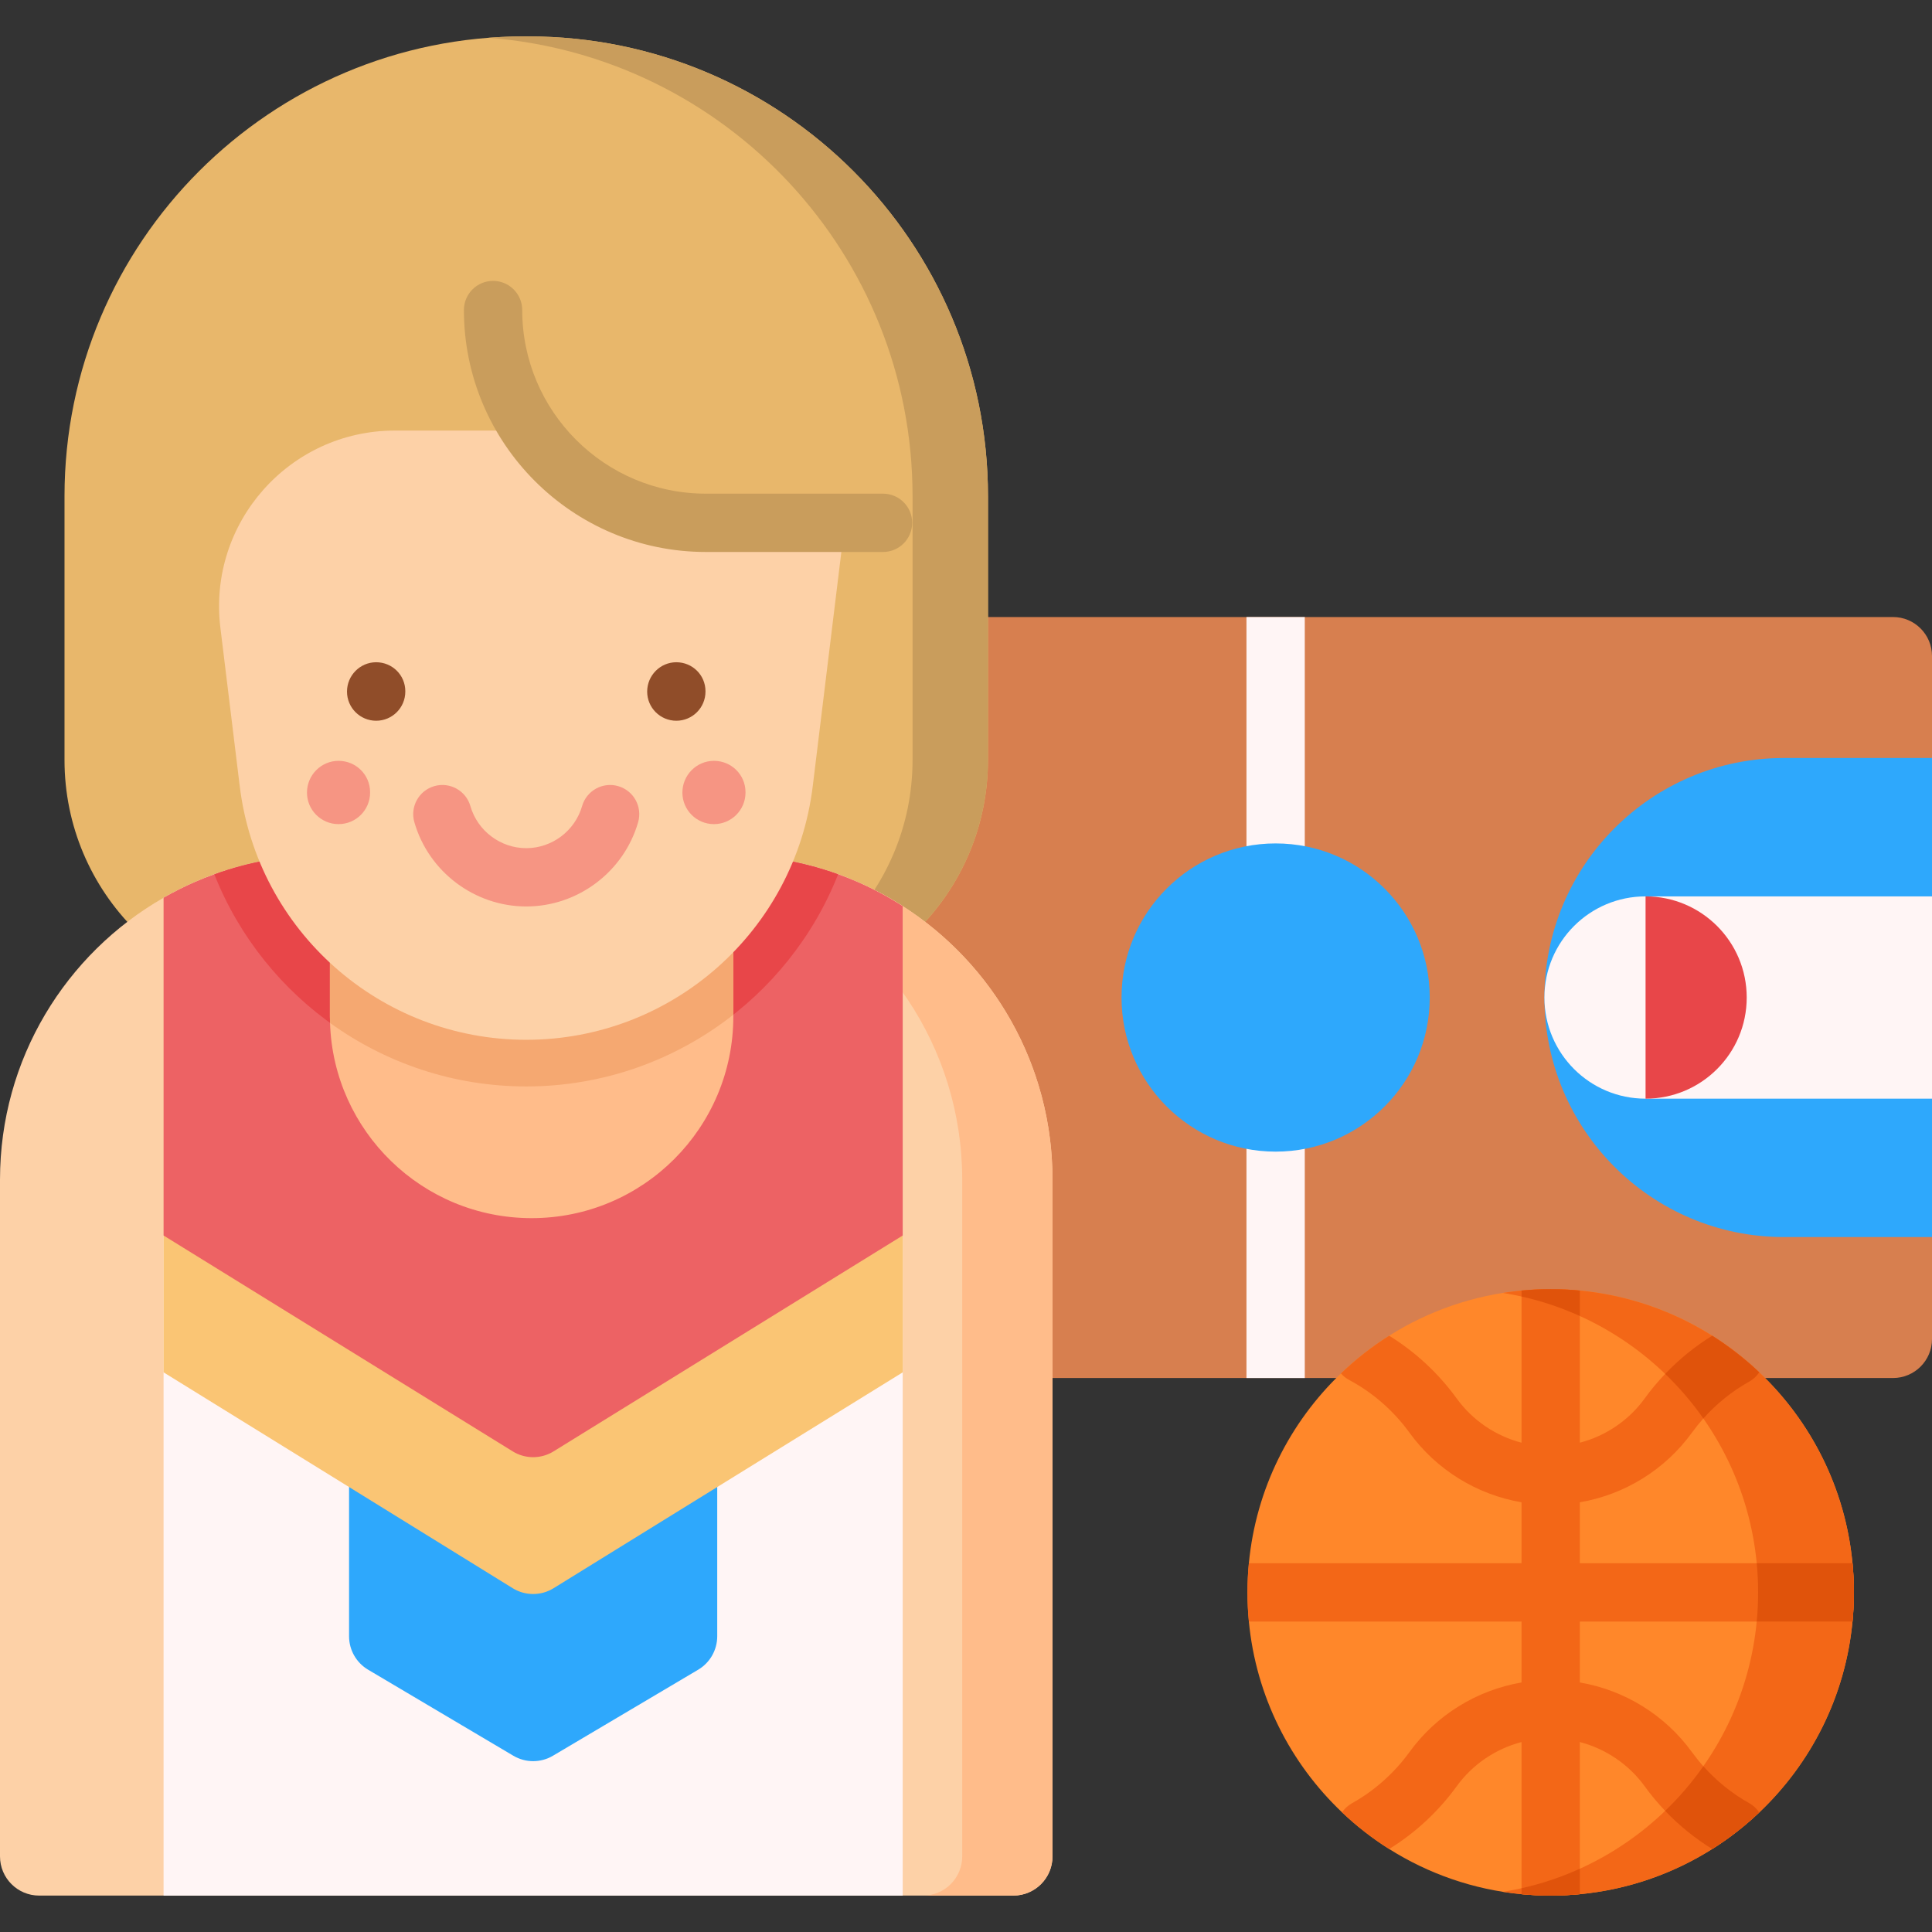 <?xml version="1.0" encoding="iso-8859-1"?>
<!-- Generator: Adobe Illustrator 23.0.3, SVG Export Plug-In . SVG Version: 6.00 Build 0)  -->
<svg version="1.1" id="Capa_1" xmlns="http://www.w3.org/2000/svg" xmlns:xlink="http://www.w3.org/1999/xlink" x="0px" y="0px"
	 viewBox="0 0 512 512" style="enable-background:new 0 0 512 512;" xml:space="preserve">
<rect x="0" y="0" width="512" height="512" fill="#333333" stroke="none"/>
<g>
	<g>
		<g>
			<g>
				<g>
					<g>
						<path style="fill:#D77F4F;" d="M512,173.843v181.024c0,5.697-4.626,10.322-10.323,10.322h-295.55V163.52h295.55
							C507.374,163.52,512,168.146,512,173.843z"/>
						<path style="fill:#2EA8FC;" d="M409.287,264.354L409.287,264.354c0,35.061,28.422,63.483,63.483,63.483H512V200.872h-39.23
							C437.709,200.872,409.287,229.294,409.287,264.354z"/>
						<path style="fill:#FFF5F5;" d="M409.287,264.354L409.287,264.354c0,14.804,12.001,26.805,26.805,26.805H512v-53.61h-75.908
							C421.288,237.549,409.287,249.55,409.287,264.354z"/>
						<path style="fill:#E84649;" d="M436.092,291.159c14.804,0,26.805-12.001,26.805-26.805v0
							c0-14.804-12.001-26.805-26.805-26.805V291.159z"/>
						<rect x="330.327" y="163.52" style="fill:#FFF5F5;" width="15.453" height="201.669"/>
						<circle style="fill:#2EA8FC;" cx="338.056" cy="264.354" r="40.839"/>
					</g>
					<g>
						<g>
							<path style="fill:#FF872A;" d="M491.303,421.994c0,2.606-0.123,5.182-0.371,7.726c-1.885,19.862-11.023,37.622-24.724,50.592
								c-3.812,3.626-7.984,6.871-12.455,9.694c-10.343,6.521-22.273,10.755-35.078,11.971c-2.545,0.247-5.12,0.371-7.726,0.371
								c-2.606,0-5.182-0.124-7.726-0.371c-12.805-1.216-24.735-5.45-35.078-11.971c-4.481-2.823-8.664-6.088-12.486-9.715
								c-13.691-12.98-22.808-30.72-24.694-50.572c-0.247-2.545-0.371-5.12-0.371-7.726c0-2.606,0.124-5.182,0.371-7.726
								c1.875-19.707,10.879-37.344,24.405-50.294c3.904-3.74,8.18-7.098,12.774-9.993c10.343-6.521,22.273-10.755,35.078-11.971
								c2.545-0.247,5.12-0.371,7.726-0.371c2.606,0,5.182,0.124,7.726,0.371c12.805,1.216,24.735,5.45,35.078,11.971
								c4.471,2.823,8.654,6.068,12.465,9.694c13.701,12.98,22.829,30.73,24.714,50.592
								C491.18,416.812,491.303,419.388,491.303,421.994z"/>
							<path style="fill:#F36717;" d="M491.299,421.991c0,44.382-35.97,80.362-80.352,80.362c-4.314,0-8.556-0.341-12.685-1.001
								c38.344-6.079,67.656-39.304,67.656-79.361s-29.312-73.271-67.656-79.35c4.129-0.661,8.371-1.001,12.685-1.001
								C455.329,341.639,491.299,377.62,491.299,421.991z"/>
						</g>
					</g>
				</g>
			</g>
			<g>
				<g>
					<path style="fill:#E8B76B;" d="M198.212,265.011H80.708c-35.132,0-63.613-28.48-63.613-63.613v-69.893
						c0-67.302,54.559-121.861,121.861-121.861h1.009c67.302,0,121.861,54.559,121.861,121.861v69.893
						C261.825,236.531,233.345,265.011,198.212,265.011z"/>
					<path style="fill:#C99D5C;" d="M261.829,131.501v69.899c0,35.134-28.48,63.614-63.614,63.614h-19.992
						c35.134,0,63.614-28.48,63.614-63.614v-69.899c0-64.106-49.507-116.648-112.373-121.487c3.137-0.246,6.295-0.369,9.493-0.369
						h1.005C207.267,9.645,261.829,64.206,261.829,131.501z"/>
				</g>
				<path style="fill:#FDD1A7;" d="M278.92,312.62v179.34c0,5.74-4.64,10.39-10.37,10.39H10.37C4.64,502.35,0,497.7,0,491.96V312.62
					c0-31.98,17.45-59.89,43.35-74.71c2.68-1.54,5.46-2.93,8.32-4.18c10.52-4.59,22.13-7.13,34.34-7.13h106.91
					c0.47,0,0.95,0,1.42,0.02c4.2,0.06,8.35,0.42,12.39,1.08c7.19,1.16,14.05,3.2,20.53,6.03c4.16,1.82,8.17,3.97,11.97,6.4
					C263.1,255.41,278.92,282.17,278.92,312.62z"/>
				<path style="fill:#FFBC8A;" d="M278.929,312.617v179.352c0,5.731-4.651,10.382-10.382,10.382h-23.931
					c5.731,0,10.382-4.651,10.382-10.382V312.617c0-35.289-21.263-65.626-51.672-78.884c-6.468-2.824-13.341-4.869-20.526-6.022
					c-4.495-0.737-9.116-1.111-13.819-1.111h23.931c4.703,0,9.323,0.374,13.819,1.111c7.184,1.152,14.057,3.198,20.525,6.022
					C257.666,246.991,278.929,277.328,278.929,312.617z"/>
				<path style="fill:#FFF5F5;" d="M239.228,240.132v262.224H43.35V237.913c2.684-1.538,5.46-2.931,8.319-4.18
					c10.517-4.593,22.129-7.132,34.339-7.132h106.908c4.696,0,9.32,0.372,13.81,1.104c7.194,1.156,14.058,3.2,20.529,6.028
					C231.425,235.549,235.43,237.696,239.228,240.132z"/>
				<g>
					<path style="fill:#2EA8FC;" d="M185.021,442.491l-38.482,22.797c-3.238,1.918-7.264,1.918-10.501,0l-38.482-22.797
						c-3.131-1.855-5.051-5.224-5.051-8.863v-45.646h97.567v45.646C190.072,437.267,188.152,440.636,185.021,442.491z"/>
				</g>
				<path style="fill:#FAC574;" d="M239.228,240.132v123.554l-92.521,57.206c-3.32,2.053-7.515,2.053-10.835,0L43.35,363.686
					V237.913c2.684-1.538,5.46-2.931,8.319-4.18c10.517-4.593,22.129-7.132,34.339-7.132h106.908c4.696,0,9.32,0.372,13.81,1.104
					c7.194,1.156,14.058,3.2,20.529,6.028C231.425,235.549,235.43,237.696,239.228,240.132z"/>
				<path style="fill:#ED6264;" d="M239.227,240.135v87.288l-92.522,57.205c-3.32,2.053-7.515,2.053-10.835,0l-92.522-57.205V237.91
					c2.689-1.535,5.46-2.926,8.324-4.183c1.679-0.731,3.389-1.411,5.13-2.029c9.117-3.307,18.945-5.099,29.206-5.099H192.92
					c4.687,0,9.313,0.371,13.804,1.102c5.316,0.865,10.457,2.205,15.391,3.987c1.741,0.618,3.451,1.308,5.141,2.04
					C231.429,235.551,235.426,237.694,239.227,240.135z"/>
				<path style="fill:#E84649;" d="M222.116,231.688c-13.125,33.203-45.503,56.228-82.652,56.228
					c-37.138,0-69.527-23.025-82.662-56.217c9.117-3.307,18.945-5.099,29.206-5.099H192.92c4.687,0,9.313,0.371,13.804,1.102
					C212.04,228.566,217.181,229.905,222.116,231.688z"/>
				<g>
					<path style="fill:#FFBC8A;" d="M194.34,226.62v42.74c0,29.53-23.93,53.46-53.45,53.46c-28.94,0-52.52-23.01-53.43-51.74
						c-0.02-0.56-0.03-1.14-0.03-1.72V226.6h105.49C193.39,226.6,193.87,226.6,194.34,226.62z"/>
				</g>
				<path style="fill:#F5A871;" d="M194.34,226.62v42.29c-15.18,11.94-34.3,19.01-54.88,19.01c-19.29,0-37.3-6.22-52-16.84
					c-0.02-0.56-0.03-1.14-0.03-1.72V226.6h105.49C193.39,226.6,193.87,226.6,194.34,226.62z"/>
				<g>
					<g>
						<path style="fill:#FDD1A7;" d="M104.674,114.101c-27.985,0-49.662,24.486-46.269,52.264l5.126,41.971
							c4.687,38.374,37.269,67.219,75.928,67.219l0,0c38.659,0,71.241-28.845,75.928-67.219l8.99-73.605
							c1.339-10.965-7.217-20.63-18.264-20.63H104.674z"/>
						<line style="fill:#F69583;" x1="192.616" y1="203.184" x2="192.616" y2="203.282"/>
						<g>
							<path style="fill:#F69583;" d="M89.716,218.403c-4.619,0-8.363-3.744-8.363-8.363c0-4.619,3.744-8.412,8.363-8.412
								c4.619,0,8.363,3.695,8.363,8.314v0.099C98.079,214.659,94.335,218.403,89.716,218.403z"/>
						</g>
						<g>
							<path style="fill:#F69583;" d="M189.204,218.403c-4.619,0-8.363-3.744-8.363-8.363c0-4.619,3.744-8.412,8.363-8.412
								s8.363,3.695,8.363,8.314v0.099C197.567,214.659,193.822,218.403,189.204,218.403z"/>
						</g>
						<g>
							<path style="fill:#904D29;" d="M99.685,191.004c-4.268,0-7.726-3.459-7.726-7.726c0-4.267,3.459-7.776,7.726-7.776
								s7.726,3.41,7.726,7.677v0.099C107.411,187.545,103.952,191.004,99.685,191.004z"/>
							<path style="fill:#904D29;" d="M179.234,191.004c-4.268,0-7.726-3.459-7.726-7.726c0-4.267,3.459-7.776,7.726-7.776
								c4.268,0,7.726,3.41,7.726,7.677v0.099C186.961,187.545,183.502,191.004,179.234,191.004z"/>
						</g>
						<path style="fill:#F69583;" d="M139.46,240.223c-13.677,0-25.87-9.184-29.651-22.333c-1.179-4.101,1.189-8.381,5.291-9.56
							c4.099-1.179,8.381,1.189,9.56,5.291c1.887,6.565,7.974,11.15,14.8,11.15c6.826,0,12.913-4.586,14.801-11.151
							c1.181-4.101,5.464-6.469,9.561-5.29c4.101,1.18,6.469,5.46,5.29,9.561C165.329,231.04,153.136,240.223,139.46,240.223z"/>
					</g>
					<path style="fill:#E8B76B;" d="M234.324,126.777c0-32.388-25.418-59.579-57.79-60.606c-0.777-0.025-45.865-0.037-45.865-0.037
						v16.029c0,31.143,25.246,56.389,56.389,56.389h47.266V126.777z"/>
					<path style="fill:#C99D5C;" d="M234.01,146.278h-46.953c-35.353,0-64.115-28.762-64.115-64.115
						c0-4.267,3.459-7.726,7.726-7.726c4.268,0,7.726,3.459,7.726,7.726c0,26.833,21.83,48.662,48.662,48.662h46.953
						c4.268,0,7.726,3.459,7.726,7.726C241.737,142.818,238.278,146.278,234.01,146.278z"/>
				</g>
			</g>
		</g>
		<path style="fill:#F36717;" d="M418.675,429.72v16.153c11.816,2.019,22.561,8.592,29.7,18.451c0.948,1.298,1.957,2.555,3.029,3.75
			c3.492,3.915,7.624,7.242,12.146,9.776c1.113,0.618,2.009,1.473,2.658,2.462c-3.812,3.626-7.984,6.871-12.455,9.694
			c-4.543-2.802-8.757-6.222-12.476-10.116c-1.947-2.05-3.771-4.224-5.419-6.511c-4.224-5.831-10.353-9.931-17.184-11.724v40.322
			c-2.545,0.247-5.12,0.371-7.726,0.371c-2.606,0-5.182-0.124-7.726-0.371v-40.322c-6.83,1.793-12.96,5.893-17.183,11.724
			c-4.811,6.645-10.961,12.352-17.894,16.627c-4.481-2.823-8.664-6.088-12.486-9.715c0.659-0.968,1.556-1.813,2.648-2.421
			c5.924-3.307,11.188-7.994,15.216-13.547c7.139-9.859,17.884-16.431,29.7-18.451V429.72h-72.257
			c-0.247-2.545-0.371-5.12-0.371-7.726c0-2.606,0.124-5.182,0.371-7.726h72.257v-16.143c-11.816-2.019-22.561-8.602-29.7-18.451
			c-4.203-5.8-9.725-10.632-15.968-13.959c-0.855-0.453-1.587-1.051-2.184-1.741c3.904-3.74,8.18-7.098,12.774-9.993
			c6.943,4.286,13.073,9.972,17.894,16.627c4.224,5.831,10.353,9.941,17.183,11.724V342.01c2.545-0.247,5.12-0.371,7.726-0.371
			c2.606,0,5.182,0.124,7.726,0.371v40.322c6.83-1.782,12.96-5.893,17.184-11.724c1.648-2.287,3.472-4.461,5.429-6.511
			c3.709-3.894,7.922-7.314,12.465-10.116c4.471,2.823,8.654,6.068,12.465,9.694c-0.659,0.999-1.556,1.854-2.668,2.472
			c-4.522,2.524-8.653,5.851-12.146,9.766c-1.071,1.205-2.081,2.462-3.029,3.76c-7.139,9.849-17.884,16.431-29.7,18.451v16.143
			h72.257c0.247,2.545,0.371,5.12,0.371,7.726c0,2.606-0.123,5.182-0.371,7.726H418.675z"/>
		<path style="fill:#E0530B;" d="M410.949,341.639c2.606,0,5.182,0.124,7.726,0.371v6.748c-4.904-2.225-10.075-3.966-15.453-5.172
			v-1.576C405.767,341.763,408.343,341.639,410.949,341.639z"/>
		<path style="fill:#E0530B;" d="M466.208,480.313c-3.812,3.626-7.984,6.871-12.455,9.694c-4.543-2.802-8.757-6.222-12.476-10.116
			c3.74-3.585,7.139-7.551,10.127-11.816c3.492,3.915,7.624,7.242,12.146,9.776C464.663,478.469,465.559,479.324,466.208,480.313z"
			/>
		<path style="fill:#E0530B;" d="M451.404,375.914c-2.987-4.265-6.377-8.221-10.116-11.816c3.709-3.894,7.922-7.314,12.465-10.116
			c4.471,2.823,8.654,6.068,12.465,9.694c-0.659,0.999-1.556,1.854-2.668,2.472C459.028,368.672,454.897,371.999,451.404,375.914z"
			/>
		<path style="fill:#E0530B;" d="M491.303,421.994c0,2.606-0.123,5.182-0.371,7.726h-25.384c0.247-2.545,0.371-5.12,0.371-7.726
			c0-2.606-0.124-5.182-0.371-7.726h25.384C491.18,416.812,491.303,419.388,491.303,421.994z"/>
	</g>
	<path style="fill:#E0530B;" d="M403.222,500.402c5.378-1.205,10.549-2.946,15.453-5.172v6.748c-2.545,0.247-5.12,0.371-7.726,0.371
		c-2.606,0-5.182-0.124-7.726-0.371V500.402z"/>
</g>
<g>
</g>
<g>
</g>
<g>
</g>
<g>
</g>
<g>
</g>
<g>
</g>
<g>
</g>
<g>
</g>
<g>
</g>
<g>
</g>
<g>
</g>
<g>
</g>
<g>
</g>
<g>
</g>
<g>
</g>
</svg>
